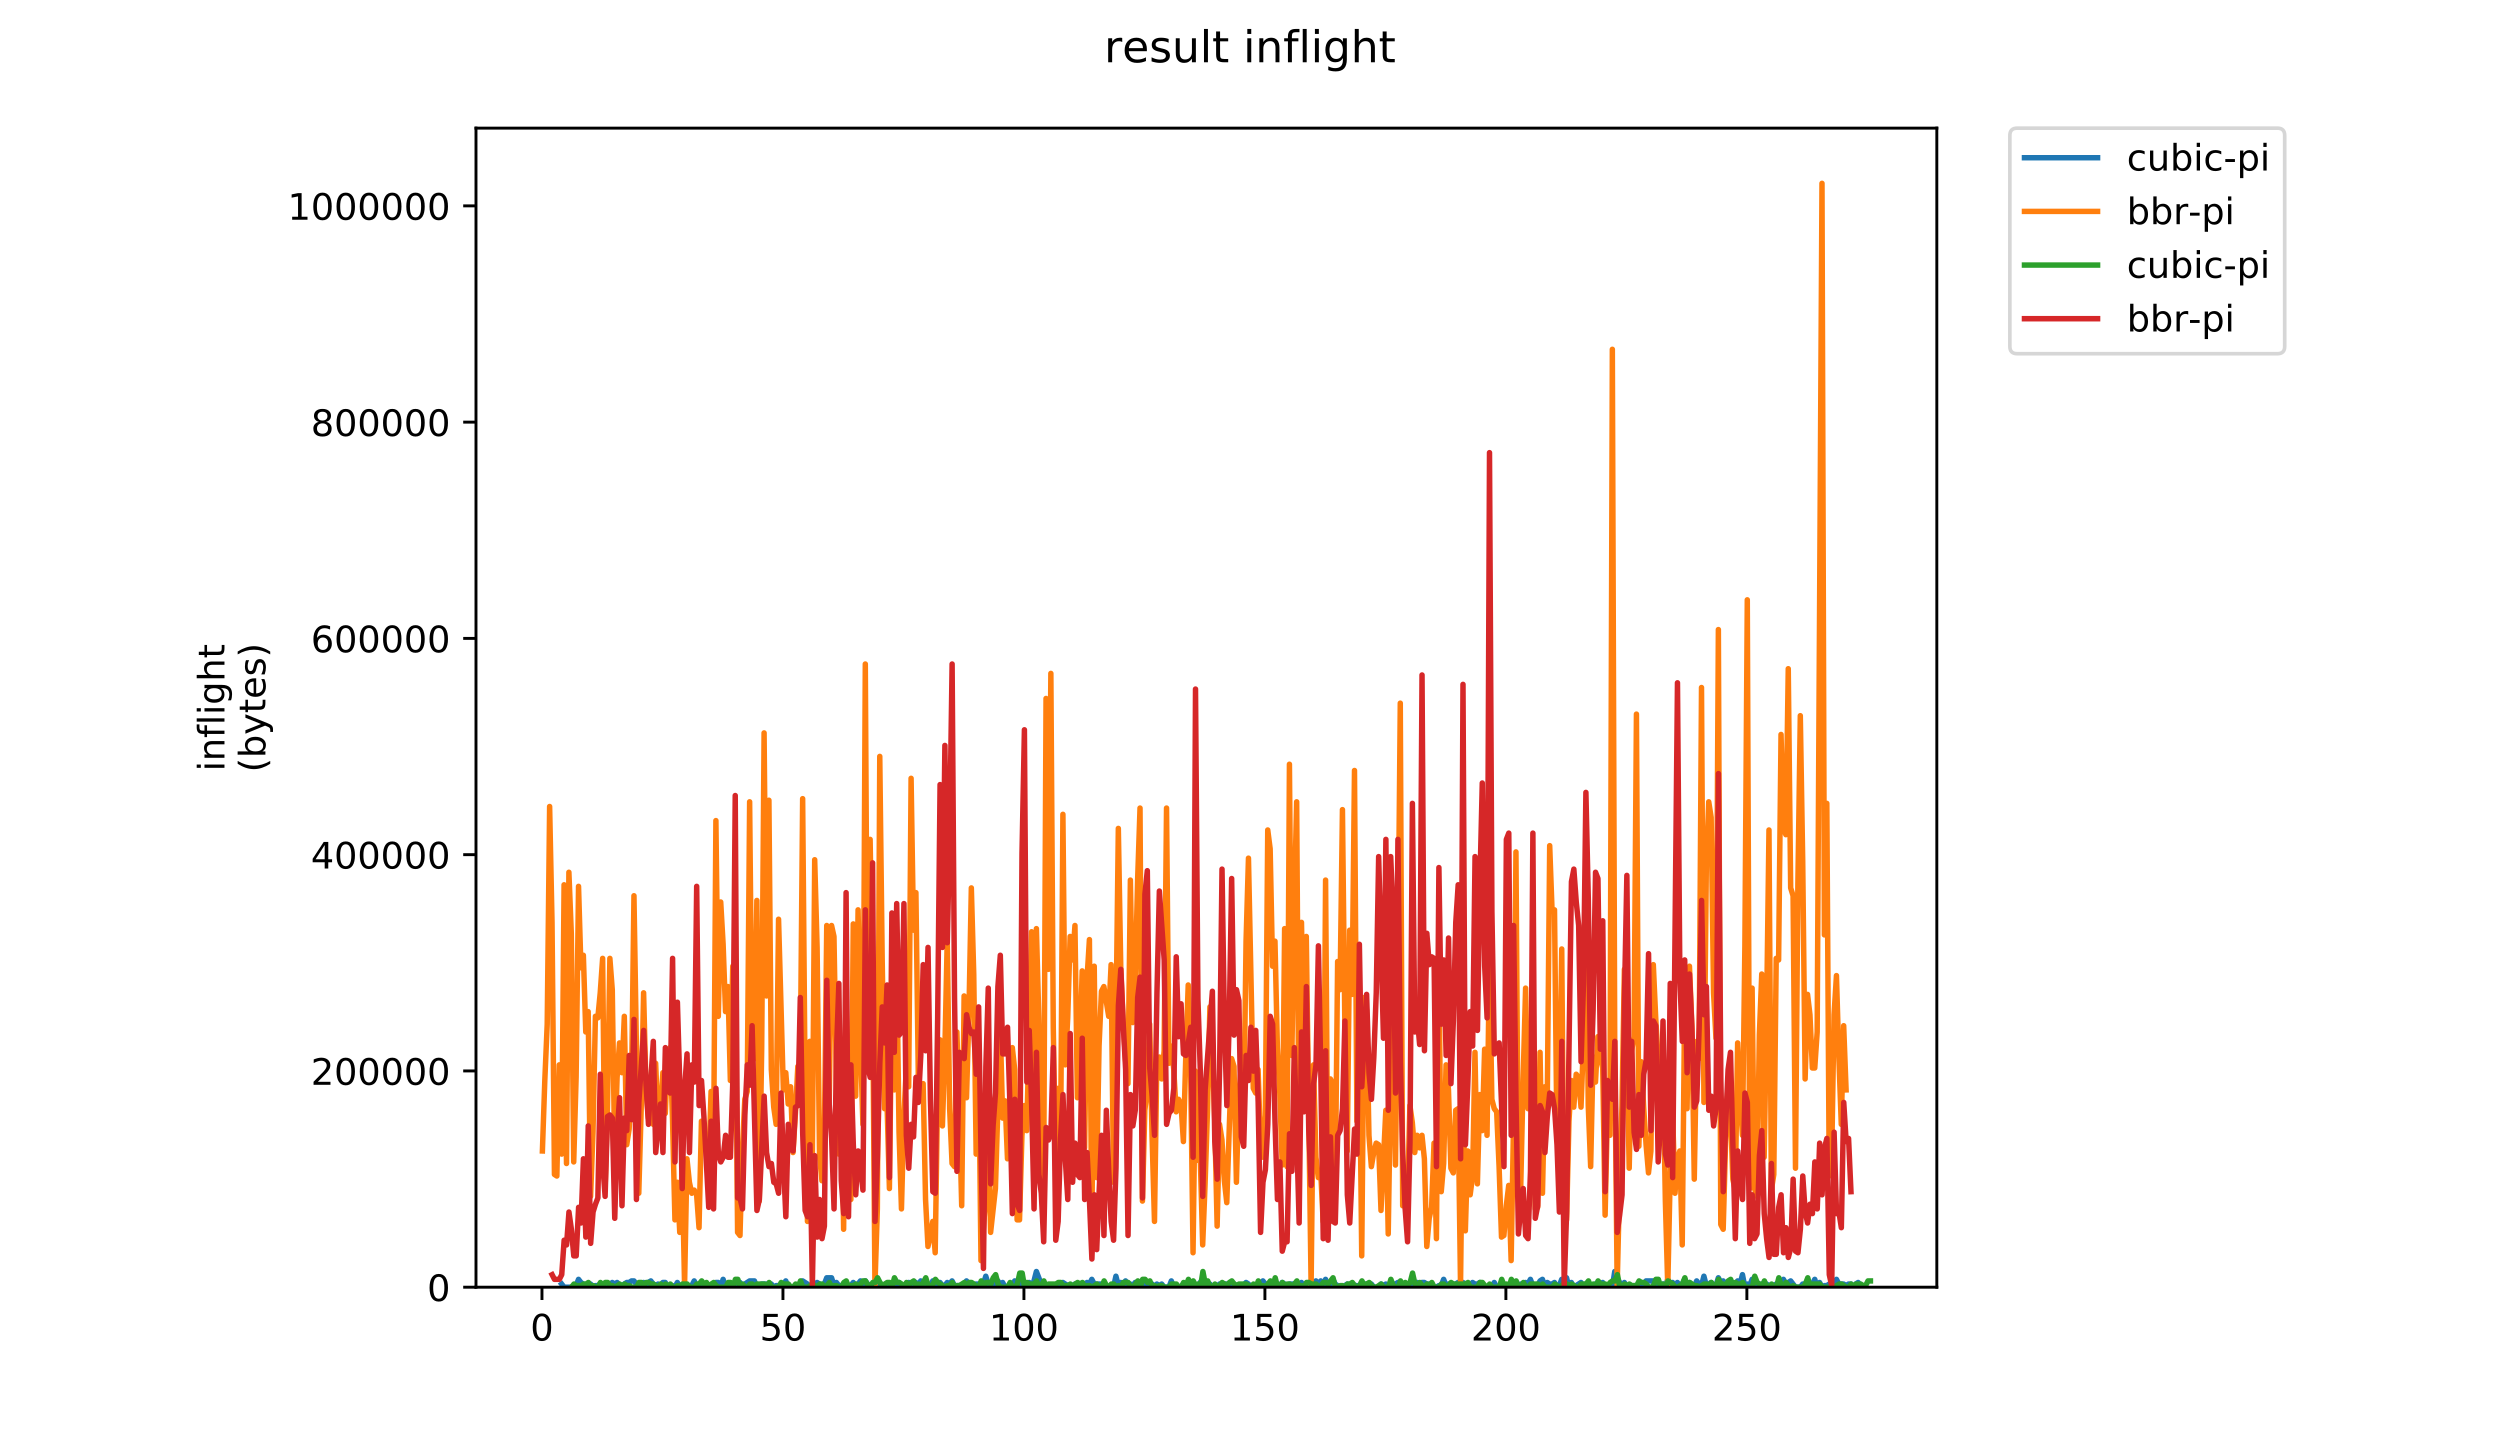 <?xml version="1.0" encoding="utf-8" standalone="no"?>
<!DOCTYPE svg PUBLIC "-//W3C//DTD SVG 1.1//EN"
  "http://www.w3.org/Graphics/SVG/1.1/DTD/svg11.dtd">
<!-- Created with matplotlib (https://matplotlib.org/) -->
<svg height="396pt" version="1.1" viewBox="0 0 684 396" width="684pt" xmlns="http://www.w3.org/2000/svg" xmlns:xlink="http://www.w3.org/1999/xlink">
 <defs>
  <style type="text/css">
*{stroke-linecap:butt;stroke-linejoin:round;}
  </style>
 </defs>
 <g id="figure_1">
  <g id="patch_1">
   <path d="M 0 396 
L 684 396 
L 684 0 
L 0 0 
z
" style="fill:#ffffff;"/>
  </g>
  <g id="axes_1">
   <g id="patch_2">
    <path d="M 130.23 352.174 
L 529.913 352.174 
L 529.913 35.062 
L 130.23 35.062 
z
" style="fill:#ffffff;"/>
   </g>
   <g id="matplotlib.axis_1">
    <g id="xtick_1">
     <g id="line2d_1">
      <defs>
       <path d="M 0 0 
L 0 3.5 
" id="m6545950f0f" style="stroke:#000000;stroke-width:0.8;"/>
      </defs>
      <g>
       <use style="stroke:#000000;stroke-width:0.8;" x="148.283" xlink:href="#m6545950f0f" y="352.174"/>
      </g>
     </g>
     <g id="text_1">
      <!-- 0 -->
      <defs>
       <path d="M 31.781 66.406 
Q 24.172 66.406 20.328 58.906 
Q 16.5 51.422 16.5 36.375 
Q 16.5 21.391 20.328 13.891 
Q 24.172 6.391 31.781 6.391 
Q 39.453 6.391 43.281 13.891 
Q 47.125 21.391 47.125 36.375 
Q 47.125 51.422 43.281 58.906 
Q 39.453 66.406 31.781 66.406 
z
M 31.781 74.219 
Q 44.047 74.219 50.516 64.516 
Q 56.984 54.828 56.984 36.375 
Q 56.984 17.969 50.516 8.266 
Q 44.047 -1.422 31.781 -1.422 
Q 19.531 -1.422 13.062 8.266 
Q 6.594 17.969 6.594 36.375 
Q 6.594 54.828 13.062 64.516 
Q 19.531 74.219 31.781 74.219 
z
" id="DejaVuSans-48"/>
      </defs>
      <g transform="translate(145.102 366.773)scale(0.1 -0.1)">
       <use xlink:href="#DejaVuSans-48"/>
      </g>
     </g>
    </g>
    <g id="xtick_2">
     <g id="line2d_2">
      <g>
       <use style="stroke:#000000;stroke-width:0.8;" x="214.215" xlink:href="#m6545950f0f" y="352.174"/>
      </g>
     </g>
     <g id="text_2">
      <!-- 50 -->
      <defs>
       <path d="M 10.797 72.906 
L 49.516 72.906 
L 49.516 64.594 
L 19.828 64.594 
L 19.828 46.734 
Q 21.969 47.469 24.109 47.828 
Q 26.266 48.188 28.422 48.188 
Q 40.625 48.188 47.75 41.5 
Q 54.891 34.812 54.891 23.391 
Q 54.891 11.625 47.562 5.094 
Q 40.234 -1.422 26.906 -1.422 
Q 22.312 -1.422 17.547 -0.641 
Q 12.797 0.141 7.719 1.703 
L 7.719 11.625 
Q 12.109 9.234 16.797 8.062 
Q 21.484 6.891 26.703 6.891 
Q 35.156 6.891 40.078 11.328 
Q 45.016 15.766 45.016 23.391 
Q 45.016 31 40.078 35.438 
Q 35.156 39.891 26.703 39.891 
Q 22.75 39.891 18.812 39.016 
Q 14.891 38.141 10.797 36.281 
z
" id="DejaVuSans-53"/>
      </defs>
      <g transform="translate(207.852 366.773)scale(0.1 -0.1)">
       <use xlink:href="#DejaVuSans-53"/>
       <use x="63.623" xlink:href="#DejaVuSans-48"/>
      </g>
     </g>
    </g>
    <g id="xtick_3">
     <g id="line2d_3">
      <g>
       <use style="stroke:#000000;stroke-width:0.8;" x="280.147" xlink:href="#m6545950f0f" y="352.174"/>
      </g>
     </g>
     <g id="text_3">
      <!-- 100 -->
      <defs>
       <path d="M 12.406 8.297 
L 28.516 8.297 
L 28.516 63.922 
L 10.984 60.406 
L 10.984 69.391 
L 28.422 72.906 
L 38.281 72.906 
L 38.281 8.297 
L 54.391 8.297 
L 54.391 0 
L 12.406 0 
z
" id="DejaVuSans-49"/>
      </defs>
      <g transform="translate(270.603 366.773)scale(0.1 -0.1)">
       <use xlink:href="#DejaVuSans-49"/>
       <use x="63.623" xlink:href="#DejaVuSans-48"/>
       <use x="127.246" xlink:href="#DejaVuSans-48"/>
      </g>
     </g>
    </g>
    <g id="xtick_4">
     <g id="line2d_4">
      <g>
       <use style="stroke:#000000;stroke-width:0.8;" x="346.079" xlink:href="#m6545950f0f" y="352.174"/>
      </g>
     </g>
     <g id="text_4">
      <!-- 150 -->
      <g transform="translate(336.535 366.773)scale(0.1 -0.1)">
       <use xlink:href="#DejaVuSans-49"/>
       <use x="63.623" xlink:href="#DejaVuSans-53"/>
       <use x="127.246" xlink:href="#DejaVuSans-48"/>
      </g>
     </g>
    </g>
    <g id="xtick_5">
     <g id="line2d_5">
      <g>
       <use style="stroke:#000000;stroke-width:0.8;" x="412.011" xlink:href="#m6545950f0f" y="352.174"/>
      </g>
     </g>
     <g id="text_5">
      <!-- 200 -->
      <defs>
       <path d="M 19.188 8.297 
L 53.609 8.297 
L 53.609 0 
L 7.328 0 
L 7.328 8.297 
Q 12.938 14.109 22.625 23.891 
Q 32.328 33.688 34.812 36.531 
Q 39.547 41.844 41.422 45.531 
Q 43.312 49.219 43.312 52.781 
Q 43.312 58.594 39.234 62.25 
Q 35.156 65.922 28.609 65.922 
Q 23.969 65.922 18.812 64.312 
Q 13.672 62.703 7.812 59.422 
L 7.812 69.391 
Q 13.766 71.781 18.938 73 
Q 24.125 74.219 28.422 74.219 
Q 39.75 74.219 46.484 68.547 
Q 53.219 62.891 53.219 53.422 
Q 53.219 48.922 51.531 44.891 
Q 49.859 40.875 45.406 35.406 
Q 44.188 33.984 37.641 27.219 
Q 31.109 20.453 19.188 8.297 
z
" id="DejaVuSans-50"/>
      </defs>
      <g transform="translate(402.468 366.773)scale(0.1 -0.1)">
       <use xlink:href="#DejaVuSans-50"/>
       <use x="63.623" xlink:href="#DejaVuSans-48"/>
       <use x="127.246" xlink:href="#DejaVuSans-48"/>
      </g>
     </g>
    </g>
    <g id="xtick_6">
     <g id="line2d_6">
      <g>
       <use style="stroke:#000000;stroke-width:0.8;" x="477.943" xlink:href="#m6545950f0f" y="352.174"/>
      </g>
     </g>
     <g id="text_6">
      <!-- 250 -->
      <g transform="translate(468.4 366.773)scale(0.1 -0.1)">
       <use xlink:href="#DejaVuSans-50"/>
       <use x="63.623" xlink:href="#DejaVuSans-53"/>
       <use x="127.246" xlink:href="#DejaVuSans-48"/>
      </g>
     </g>
    </g>
   </g>
   <g id="matplotlib.axis_2">
    <g id="ytick_1">
     <g id="line2d_7">
      <defs>
       <path d="M 0 0 
L -3.5 0 
" id="mb602886d39" style="stroke:#000000;stroke-width:0.8;"/>
      </defs>
      <g>
       <use style="stroke:#000000;stroke-width:0.8;" x="130.23" xlink:href="#mb602886d39" y="352.174"/>
      </g>
     </g>
     <g id="text_7">
      <!-- 0 -->
      <g transform="translate(116.868 355.973)scale(0.1 -0.1)">
       <use xlink:href="#DejaVuSans-48"/>
      </g>
     </g>
    </g>
    <g id="ytick_2">
     <g id="line2d_8">
      <g>
       <use style="stroke:#000000;stroke-width:0.8;" x="130.23" xlink:href="#mb602886d39" y="293.005"/>
      </g>
     </g>
     <g id="text_8">
      <!-- 200000 -->
      <g transform="translate(85.055 296.804)scale(0.1 -0.1)">
       <use xlink:href="#DejaVuSans-50"/>
       <use x="63.623" xlink:href="#DejaVuSans-48"/>
       <use x="127.246" xlink:href="#DejaVuSans-48"/>
       <use x="190.869" xlink:href="#DejaVuSans-48"/>
       <use x="254.492" xlink:href="#DejaVuSans-48"/>
       <use x="318.115" xlink:href="#DejaVuSans-48"/>
      </g>
     </g>
    </g>
    <g id="ytick_3">
     <g id="line2d_9">
      <g>
       <use style="stroke:#000000;stroke-width:0.8;" x="130.23" xlink:href="#mb602886d39" y="233.836"/>
      </g>
     </g>
     <g id="text_9">
      <!-- 400000 -->
      <defs>
       <path d="M 37.797 64.312 
L 12.891 25.391 
L 37.797 25.391 
z
M 35.203 72.906 
L 47.609 72.906 
L 47.609 25.391 
L 58.016 25.391 
L 58.016 17.188 
L 47.609 17.188 
L 47.609 0 
L 37.797 0 
L 37.797 17.188 
L 4.891 17.188 
L 4.891 26.703 
z
" id="DejaVuSans-52"/>
      </defs>
      <g transform="translate(85.055 237.635)scale(0.1 -0.1)">
       <use xlink:href="#DejaVuSans-52"/>
       <use x="63.623" xlink:href="#DejaVuSans-48"/>
       <use x="127.246" xlink:href="#DejaVuSans-48"/>
       <use x="190.869" xlink:href="#DejaVuSans-48"/>
       <use x="254.492" xlink:href="#DejaVuSans-48"/>
       <use x="318.115" xlink:href="#DejaVuSans-48"/>
      </g>
     </g>
    </g>
    <g id="ytick_4">
     <g id="line2d_10">
      <g>
       <use style="stroke:#000000;stroke-width:0.8;" x="130.23" xlink:href="#mb602886d39" y="174.667"/>
      </g>
     </g>
     <g id="text_10">
      <!-- 600000 -->
      <defs>
       <path d="M 33.016 40.375 
Q 26.375 40.375 22.484 35.828 
Q 18.609 31.297 18.609 23.391 
Q 18.609 15.531 22.484 10.953 
Q 26.375 6.391 33.016 6.391 
Q 39.656 6.391 43.531 10.953 
Q 47.406 15.531 47.406 23.391 
Q 47.406 31.297 43.531 35.828 
Q 39.656 40.375 33.016 40.375 
z
M 52.594 71.297 
L 52.594 62.312 
Q 48.875 64.062 45.094 64.984 
Q 41.312 65.922 37.594 65.922 
Q 27.828 65.922 22.672 59.328 
Q 17.531 52.734 16.797 39.406 
Q 19.672 43.656 24.016 45.922 
Q 28.375 48.188 33.594 48.188 
Q 44.578 48.188 50.953 41.516 
Q 57.328 34.859 57.328 23.391 
Q 57.328 12.156 50.688 5.359 
Q 44.047 -1.422 33.016 -1.422 
Q 20.359 -1.422 13.672 8.266 
Q 6.984 17.969 6.984 36.375 
Q 6.984 53.656 15.188 63.938 
Q 23.391 74.219 37.203 74.219 
Q 40.922 74.219 44.703 73.484 
Q 48.484 72.75 52.594 71.297 
z
" id="DejaVuSans-54"/>
      </defs>
      <g transform="translate(85.055 178.466)scale(0.1 -0.1)">
       <use xlink:href="#DejaVuSans-54"/>
       <use x="63.623" xlink:href="#DejaVuSans-48"/>
       <use x="127.246" xlink:href="#DejaVuSans-48"/>
       <use x="190.869" xlink:href="#DejaVuSans-48"/>
       <use x="254.492" xlink:href="#DejaVuSans-48"/>
       <use x="318.115" xlink:href="#DejaVuSans-48"/>
      </g>
     </g>
    </g>
    <g id="ytick_5">
     <g id="line2d_11">
      <g>
       <use style="stroke:#000000;stroke-width:0.8;" x="130.23" xlink:href="#mb602886d39" y="115.498"/>
      </g>
     </g>
     <g id="text_11">
      <!-- 800000 -->
      <defs>
       <path d="M 31.781 34.625 
Q 24.75 34.625 20.719 30.859 
Q 16.703 27.094 16.703 20.516 
Q 16.703 13.922 20.719 10.156 
Q 24.75 6.391 31.781 6.391 
Q 38.812 6.391 42.859 10.172 
Q 46.922 13.969 46.922 20.516 
Q 46.922 27.094 42.891 30.859 
Q 38.875 34.625 31.781 34.625 
z
M 21.922 38.812 
Q 15.578 40.375 12.031 44.719 
Q 8.5 49.078 8.5 55.328 
Q 8.5 64.062 14.719 69.141 
Q 20.953 74.219 31.781 74.219 
Q 42.672 74.219 48.875 69.141 
Q 55.078 64.062 55.078 55.328 
Q 55.078 49.078 51.531 44.719 
Q 48 40.375 41.703 38.812 
Q 48.828 37.156 52.797 32.312 
Q 56.781 27.484 56.781 20.516 
Q 56.781 9.906 50.312 4.234 
Q 43.844 -1.422 31.781 -1.422 
Q 19.734 -1.422 13.25 4.234 
Q 6.781 9.906 6.781 20.516 
Q 6.781 27.484 10.781 32.312 
Q 14.797 37.156 21.922 38.812 
z
M 18.312 54.391 
Q 18.312 48.734 21.844 45.562 
Q 25.391 42.391 31.781 42.391 
Q 38.141 42.391 41.719 45.562 
Q 45.312 48.734 45.312 54.391 
Q 45.312 60.062 41.719 63.234 
Q 38.141 66.406 31.781 66.406 
Q 25.391 66.406 21.844 63.234 
Q 18.312 60.062 18.312 54.391 
z
" id="DejaVuSans-56"/>
      </defs>
      <g transform="translate(85.055 119.297)scale(0.1 -0.1)">
       <use xlink:href="#DejaVuSans-56"/>
       <use x="63.623" xlink:href="#DejaVuSans-48"/>
       <use x="127.246" xlink:href="#DejaVuSans-48"/>
       <use x="190.869" xlink:href="#DejaVuSans-48"/>
       <use x="254.492" xlink:href="#DejaVuSans-48"/>
       <use x="318.115" xlink:href="#DejaVuSans-48"/>
      </g>
     </g>
    </g>
    <g id="ytick_6">
     <g id="line2d_12">
      <g>
       <use style="stroke:#000000;stroke-width:0.8;" x="130.23" xlink:href="#mb602886d39" y="56.328"/>
      </g>
     </g>
     <g id="text_12">
      <!-- 1000000 -->
      <g transform="translate(78.693 60.128)scale(0.1 -0.1)">
       <use xlink:href="#DejaVuSans-49"/>
       <use x="63.623" xlink:href="#DejaVuSans-48"/>
       <use x="127.246" xlink:href="#DejaVuSans-48"/>
       <use x="190.869" xlink:href="#DejaVuSans-48"/>
       <use x="254.492" xlink:href="#DejaVuSans-48"/>
       <use x="318.115" xlink:href="#DejaVuSans-48"/>
       <use x="381.738" xlink:href="#DejaVuSans-48"/>
      </g>
     </g>
    </g>
    <g id="text_13">
     <!-- inflight -->
     <defs>
      <path d="M 9.422 54.688 
L 18.406 54.688 
L 18.406 0 
L 9.422 0 
z
M 9.422 75.984 
L 18.406 75.984 
L 18.406 64.594 
L 9.422 64.594 
z
" id="DejaVuSans-105"/>
      <path d="M 54.891 33.016 
L 54.891 0 
L 45.906 0 
L 45.906 32.719 
Q 45.906 40.484 42.875 44.328 
Q 39.844 48.188 33.797 48.188 
Q 26.516 48.188 22.312 43.547 
Q 18.109 38.922 18.109 30.906 
L 18.109 0 
L 9.078 0 
L 9.078 54.688 
L 18.109 54.688 
L 18.109 46.188 
Q 21.344 51.125 25.703 53.562 
Q 30.078 56 35.797 56 
Q 45.219 56 50.047 50.172 
Q 54.891 44.344 54.891 33.016 
z
" id="DejaVuSans-110"/>
      <path d="M 37.109 75.984 
L 37.109 68.5 
L 28.516 68.5 
Q 23.688 68.5 21.797 66.547 
Q 19.922 64.594 19.922 59.516 
L 19.922 54.688 
L 34.719 54.688 
L 34.719 47.703 
L 19.922 47.703 
L 19.922 0 
L 10.891 0 
L 10.891 47.703 
L 2.297 47.703 
L 2.297 54.688 
L 10.891 54.688 
L 10.891 58.5 
Q 10.891 67.625 15.141 71.797 
Q 19.391 75.984 28.609 75.984 
z
" id="DejaVuSans-102"/>
      <path d="M 9.422 75.984 
L 18.406 75.984 
L 18.406 0 
L 9.422 0 
z
" id="DejaVuSans-108"/>
      <path d="M 45.406 27.984 
Q 45.406 37.75 41.375 43.109 
Q 37.359 48.484 30.078 48.484 
Q 22.859 48.484 18.828 43.109 
Q 14.797 37.75 14.797 27.984 
Q 14.797 18.266 18.828 12.891 
Q 22.859 7.516 30.078 7.516 
Q 37.359 7.516 41.375 12.891 
Q 45.406 18.266 45.406 27.984 
z
M 54.391 6.781 
Q 54.391 -7.172 48.188 -13.984 
Q 42 -20.797 29.203 -20.797 
Q 24.469 -20.797 20.266 -20.094 
Q 16.062 -19.391 12.109 -17.922 
L 12.109 -9.188 
Q 16.062 -11.328 19.922 -12.344 
Q 23.781 -13.375 27.781 -13.375 
Q 36.625 -13.375 41.016 -8.766 
Q 45.406 -4.156 45.406 5.172 
L 45.406 9.625 
Q 42.625 4.781 38.281 2.391 
Q 33.938 0 27.875 0 
Q 17.828 0 11.672 7.656 
Q 5.516 15.328 5.516 27.984 
Q 5.516 40.672 11.672 48.328 
Q 17.828 56 27.875 56 
Q 33.938 56 38.281 53.609 
Q 42.625 51.219 45.406 46.391 
L 45.406 54.688 
L 54.391 54.688 
z
" id="DejaVuSans-103"/>
      <path d="M 54.891 33.016 
L 54.891 0 
L 45.906 0 
L 45.906 32.719 
Q 45.906 40.484 42.875 44.328 
Q 39.844 48.188 33.797 48.188 
Q 26.516 48.188 22.312 43.547 
Q 18.109 38.922 18.109 30.906 
L 18.109 0 
L 9.078 0 
L 9.078 75.984 
L 18.109 75.984 
L 18.109 46.188 
Q 21.344 51.125 25.703 53.562 
Q 30.078 56 35.797 56 
Q 45.219 56 50.047 50.172 
Q 54.891 44.344 54.891 33.016 
z
" id="DejaVuSans-104"/>
      <path d="M 18.312 70.219 
L 18.312 54.688 
L 36.812 54.688 
L 36.812 47.703 
L 18.312 47.703 
L 18.312 18.016 
Q 18.312 11.328 20.141 9.422 
Q 21.969 7.516 27.594 7.516 
L 36.812 7.516 
L 36.812 0 
L 27.594 0 
Q 17.188 0 13.234 3.875 
Q 9.281 7.766 9.281 18.016 
L 9.281 47.703 
L 2.688 47.703 
L 2.688 54.688 
L 9.281 54.688 
L 9.281 70.219 
z
" id="DejaVuSans-116"/>
     </defs>
     <g transform="translate(61.415 211.018)rotate(-90)scale(0.1 -0.1)">
      <use xlink:href="#DejaVuSans-105"/>
      <use x="27.783" xlink:href="#DejaVuSans-110"/>
      <use x="91.162" xlink:href="#DejaVuSans-102"/>
      <use x="126.367" xlink:href="#DejaVuSans-108"/>
      <use x="154.15" xlink:href="#DejaVuSans-105"/>
      <use x="181.934" xlink:href="#DejaVuSans-103"/>
      <use x="245.41" xlink:href="#DejaVuSans-104"/>
      <use x="308.789" xlink:href="#DejaVuSans-116"/>
     </g>
     <!-- (bytes) -->
     <defs>
      <path d="M 31 75.875 
Q 24.469 64.656 21.281 53.656 
Q 18.109 42.672 18.109 31.391 
Q 18.109 20.125 21.312 9.062 
Q 24.516 -2 31 -13.188 
L 23.188 -13.188 
Q 15.875 -1.703 12.234 9.375 
Q 8.594 20.453 8.594 31.391 
Q 8.594 42.281 12.203 53.312 
Q 15.828 64.359 23.188 75.875 
z
" id="DejaVuSans-40"/>
      <path d="M 48.688 27.297 
Q 48.688 37.203 44.609 42.844 
Q 40.531 48.484 33.406 48.484 
Q 26.266 48.484 22.188 42.844 
Q 18.109 37.203 18.109 27.297 
Q 18.109 17.391 22.188 11.75 
Q 26.266 6.109 33.406 6.109 
Q 40.531 6.109 44.609 11.75 
Q 48.688 17.391 48.688 27.297 
z
M 18.109 46.391 
Q 20.953 51.266 25.266 53.625 
Q 29.594 56 35.594 56 
Q 45.562 56 51.781 48.094 
Q 58.016 40.188 58.016 27.297 
Q 58.016 14.406 51.781 6.484 
Q 45.562 -1.422 35.594 -1.422 
Q 29.594 -1.422 25.266 0.953 
Q 20.953 3.328 18.109 8.203 
L 18.109 0 
L 9.078 0 
L 9.078 75.984 
L 18.109 75.984 
z
" id="DejaVuSans-98"/>
      <path d="M 32.172 -5.078 
Q 28.375 -14.844 24.75 -17.812 
Q 21.141 -20.797 15.094 -20.797 
L 7.906 -20.797 
L 7.906 -13.281 
L 13.188 -13.281 
Q 16.891 -13.281 18.938 -11.516 
Q 21 -9.766 23.484 -3.219 
L 25.094 0.875 
L 2.984 54.688 
L 12.5 54.688 
L 29.594 11.922 
L 46.688 54.688 
L 56.203 54.688 
z
" id="DejaVuSans-121"/>
      <path d="M 56.203 29.594 
L 56.203 25.203 
L 14.891 25.203 
Q 15.484 15.922 20.484 11.062 
Q 25.484 6.203 34.422 6.203 
Q 39.594 6.203 44.453 7.469 
Q 49.312 8.734 54.109 11.281 
L 54.109 2.781 
Q 49.266 0.734 44.188 -0.344 
Q 39.109 -1.422 33.891 -1.422 
Q 20.797 -1.422 13.156 6.188 
Q 5.516 13.812 5.516 26.812 
Q 5.516 40.234 12.766 48.109 
Q 20.016 56 32.328 56 
Q 43.359 56 49.781 48.891 
Q 56.203 41.797 56.203 29.594 
z
M 47.219 32.234 
Q 47.125 39.594 43.094 43.984 
Q 39.062 48.391 32.422 48.391 
Q 24.906 48.391 20.391 44.141 
Q 15.875 39.891 15.188 32.172 
z
" id="DejaVuSans-101"/>
      <path d="M 44.281 53.078 
L 44.281 44.578 
Q 40.484 46.531 36.375 47.5 
Q 32.281 48.484 27.875 48.484 
Q 21.188 48.484 17.844 46.438 
Q 14.5 44.391 14.5 40.281 
Q 14.5 37.156 16.891 35.375 
Q 19.281 33.594 26.516 31.984 
L 29.594 31.297 
Q 39.156 29.25 43.188 25.516 
Q 47.219 21.781 47.219 15.094 
Q 47.219 7.469 41.188 3.016 
Q 35.156 -1.422 24.609 -1.422 
Q 20.219 -1.422 15.453 -0.562 
Q 10.688 0.297 5.422 2 
L 5.422 11.281 
Q 10.406 8.688 15.234 7.391 
Q 20.062 6.109 24.812 6.109 
Q 31.156 6.109 34.562 8.281 
Q 37.984 10.453 37.984 14.406 
Q 37.984 18.062 35.516 20.016 
Q 33.062 21.969 24.703 23.781 
L 21.578 24.516 
Q 13.234 26.266 9.516 29.906 
Q 5.812 33.547 5.812 39.891 
Q 5.812 47.609 11.281 51.797 
Q 16.75 56 26.812 56 
Q 31.781 56 36.172 55.266 
Q 40.578 54.547 44.281 53.078 
z
" id="DejaVuSans-115"/>
      <path d="M 8.016 75.875 
L 15.828 75.875 
Q 23.141 64.359 26.781 53.312 
Q 30.422 42.281 30.422 31.391 
Q 30.422 20.453 26.781 9.375 
Q 23.141 -1.703 15.828 -13.188 
L 8.016 -13.188 
Q 14.5 -2 17.703 9.062 
Q 20.906 20.125 20.906 31.391 
Q 20.906 42.672 17.703 53.656 
Q 14.5 64.656 8.016 75.875 
z
" id="DejaVuSans-41"/>
     </defs>
     <g transform="translate(72.613 211.295)rotate(-90)scale(0.1 -0.1)">
      <use xlink:href="#DejaVuSans-40"/>
      <use x="39.014" xlink:href="#DejaVuSans-98"/>
      <use x="102.49" xlink:href="#DejaVuSans-121"/>
      <use x="161.67" xlink:href="#DejaVuSans-116"/>
      <use x="200.879" xlink:href="#DejaVuSans-101"/>
      <use x="262.402" xlink:href="#DejaVuSans-115"/>
      <use x="314.502" xlink:href="#DejaVuSans-41"/>
     </g>
    </g>
   </g>
   <g id="line2d_13">
    <path clip-path="url(#p57ff05c8ca)" d="M 153.669 351.317 
L 154.329 352.174 
L 156.966 352.174 
L 157.625 351.746 
L 158.285 350.032 
L 158.944 350.889 
L 159.603 351.317 
L 160.263 352.174 
L 160.922 352.174 
L 161.581 351.317 
L 162.241 352.174 
L 162.9 351.746 
L 163.559 351.746 
L 164.219 351.317 
L 164.878 351.317 
L 165.537 352.174 
L 166.197 351.317 
L 166.856 352.174 
L 167.515 350.889 
L 168.175 351.317 
L 168.834 350.889 
L 169.493 351.746 
L 170.153 351.746 
L 171.471 350.889 
L 172.13 350.889 
L 172.79 350.461 
L 173.449 350.461 
L 174.768 352.174 
L 175.427 351.317 
L 176.086 350.889 
L 176.746 352.174 
L 177.405 350.889 
L 178.064 350.461 
L 178.724 351.317 
L 179.383 351.746 
L 180.042 351.317 
L 180.702 351.746 
L 181.361 350.889 
L 182.02 350.889 
L 182.68 352.174 
L 183.339 352.174 
L 183.998 351.746 
L 184.658 352.174 
L 185.317 350.889 
L 185.976 352.174 
L 187.295 351.317 
L 187.954 352.174 
L 188.614 352.174 
L 189.273 351.746 
L 189.932 350.461 
L 190.591 351.746 
L 191.251 351.746 
L 191.91 351.317 
L 192.569 352.174 
L 193.229 352.174 
L 193.888 351.746 
L 194.547 352.174 
L 195.207 351.746 
L 195.866 350.889 
L 196.525 350.889 
L 197.185 352.174 
L 197.844 350.032 
L 198.503 352.174 
L 199.163 351.746 
L 199.822 352.174 
L 200.481 351.746 
L 201.141 352.174 
L 201.8 351.317 
L 202.459 350.889 
L 203.119 352.174 
L 203.778 351.317 
L 205.097 350.461 
L 206.415 350.461 
L 207.075 352.174 
L 208.393 351.317 
L 209.712 351.317 
L 210.371 352.174 
L 211.03 351.317 
L 211.69 352.174 
L 212.349 351.746 
L 214.327 351.746 
L 214.986 350.461 
L 215.646 352.174 
L 217.624 352.174 
L 218.283 351.746 
L 218.942 351.746 
L 219.602 350.461 
L 220.92 351.317 
L 221.58 352.174 
L 222.239 352.174 
L 222.898 351.317 
L 223.558 350.889 
L 224.217 351.317 
L 224.876 352.174 
L 225.536 351.317 
L 226.195 349.604 
L 227.513 349.604 
L 228.173 351.746 
L 228.832 350.889 
L 229.491 351.746 
L 230.151 351.746 
L 230.81 352.174 
L 231.469 351.746 
L 232.788 351.746 
L 233.447 350.889 
L 234.107 352.174 
L 235.425 350.461 
L 236.085 351.746 
L 236.744 350.461 
L 237.403 351.317 
L 238.063 351.746 
L 238.722 351.746 
L 239.381 351.317 
L 240.7 351.317 
L 241.359 352.174 
L 242.678 351.317 
L 243.337 352.174 
L 243.997 351.317 
L 244.656 351.746 
L 245.974 350.889 
L 246.634 352.174 
L 247.293 351.746 
L 247.952 352.174 
L 248.612 350.889 
L 249.271 351.317 
L 249.93 352.174 
L 250.59 350.889 
L 251.249 352.174 
L 251.908 350.461 
L 252.568 350.889 
L 253.227 352.174 
L 253.886 352.174 
L 254.546 351.746 
L 255.205 350.461 
L 255.864 350.889 
L 256.524 351.746 
L 257.183 350.889 
L 257.842 351.746 
L 258.502 351.746 
L 259.161 350.889 
L 259.82 351.317 
L 260.48 350.461 
L 261.139 351.746 
L 263.117 351.746 
L 263.776 352.174 
L 264.435 350.461 
L 265.095 352.174 
L 266.413 352.174 
L 267.073 351.317 
L 267.732 351.317 
L 268.391 351.746 
L 269.051 351.317 
L 269.71 349.175 
L 270.369 351.317 
L 271.029 352.174 
L 271.688 352.174 
L 272.347 350.461 
L 273.007 350.461 
L 273.666 351.317 
L 274.325 350.889 
L 274.985 352.174 
L 275.644 352.174 
L 276.303 351.317 
L 276.963 352.174 
L 277.622 350.461 
L 278.281 350.889 
L 278.941 350.889 
L 279.6 352.174 
L 280.259 351.317 
L 280.918 352.174 
L 281.578 350.889 
L 282.237 352.174 
L 282.896 350.461 
L 283.556 347.89 
L 284.874 351.317 
L 285.534 350.889 
L 286.193 352.174 
L 289.49 352.174 
L 290.149 351.317 
L 290.808 350.889 
L 292.786 352.174 
L 294.105 351.317 
L 294.764 352.174 
L 295.424 352.174 
L 297.402 350.889 
L 298.061 351.317 
L 298.72 350.032 
L 299.379 351.317 
L 301.357 351.317 
L 302.017 352.174 
L 303.335 352.174 
L 303.995 351.746 
L 304.654 352.174 
L 305.313 349.175 
L 305.973 351.746 
L 306.632 350.889 
L 307.291 351.746 
L 307.951 350.461 
L 308.61 351.746 
L 309.269 351.317 
L 309.929 351.746 
L 310.588 350.889 
L 311.247 352.174 
L 311.907 350.889 
L 312.566 350.461 
L 313.225 351.317 
L 315.203 351.317 
L 315.863 352.174 
L 316.522 351.317 
L 317.181 351.746 
L 317.84 351.317 
L 318.5 352.174 
L 319.818 352.174 
L 320.478 350.461 
L 321.137 352.174 
L 323.115 352.174 
L 323.774 351.317 
L 325.093 352.174 
L 325.752 350.889 
L 326.412 352.174 
L 327.73 352.174 
L 328.39 350.889 
L 329.049 350.032 
L 330.368 351.746 
L 331.027 351.317 
L 331.686 352.174 
L 332.346 351.746 
L 333.005 352.174 
L 333.664 351.317 
L 334.324 352.174 
L 334.983 351.317 
L 335.642 351.317 
L 336.301 352.174 
L 336.961 352.174 
L 337.62 351.317 
L 338.939 352.174 
L 339.598 352.174 
L 340.257 351.746 
L 340.917 350.889 
L 341.576 351.317 
L 342.235 352.174 
L 342.895 351.746 
L 343.554 352.174 
L 344.213 352.174 
L 345.532 350.461 
L 346.191 351.317 
L 347.51 351.317 
L 348.169 351.746 
L 348.829 350.461 
L 349.488 352.174 
L 350.147 352.174 
L 350.807 350.889 
L 352.125 351.746 
L 352.785 351.317 
L 354.762 351.317 
L 355.422 352.174 
L 356.081 350.889 
L 356.74 352.174 
L 357.4 352.174 
L 358.059 351.317 
L 358.718 350.889 
L 359.378 350.889 
L 360.037 350.461 
L 360.696 352.174 
L 361.356 350.461 
L 362.015 352.174 
L 362.674 350.032 
L 363.334 352.174 
L 363.993 351.317 
L 364.652 350.032 
L 365.312 351.317 
L 366.63 352.174 
L 367.29 352.174 
L 368.608 351.317 
L 369.268 352.174 
L 369.927 351.317 
L 370.586 351.746 
L 371.246 351.746 
L 371.905 352.174 
L 372.564 351.317 
L 373.883 351.317 
L 374.542 351.746 
L 375.201 351.317 
L 375.861 352.174 
L 377.179 352.174 
L 377.839 351.317 
L 378.498 351.746 
L 379.157 351.317 
L 380.476 352.174 
L 381.135 351.317 
L 381.795 351.317 
L 382.454 350.889 
L 383.113 351.746 
L 383.773 351.317 
L 384.432 351.746 
L 385.091 351.746 
L 385.751 352.174 
L 386.41 350.461 
L 387.069 351.317 
L 387.729 350.889 
L 388.388 352.174 
L 389.047 350.889 
L 389.707 350.889 
L 390.366 351.317 
L 391.025 351.317 
L 392.344 352.174 
L 393.003 352.174 
L 393.662 351.746 
L 394.322 351.746 
L 394.981 350.032 
L 395.64 351.746 
L 396.3 351.317 
L 396.959 352.174 
L 397.618 352.174 
L 398.278 351.317 
L 398.937 350.889 
L 399.596 352.174 
L 400.256 350.889 
L 400.915 351.317 
L 401.574 352.174 
L 402.234 352.174 
L 402.893 350.889 
L 403.552 351.317 
L 404.212 351.317 
L 404.871 350.889 
L 405.53 351.746 
L 406.19 352.174 
L 408.168 352.174 
L 408.827 350.889 
L 409.486 352.174 
L 410.145 352.174 
L 410.805 350.889 
L 411.464 351.317 
L 412.123 352.174 
L 412.783 352.174 
L 413.442 351.317 
L 414.101 352.174 
L 414.761 351.317 
L 415.42 352.174 
L 416.079 351.317 
L 416.739 351.317 
L 417.398 350.889 
L 418.057 351.317 
L 418.717 350.032 
L 419.376 351.746 
L 420.695 351.746 
L 421.354 350.461 
L 422.013 350.032 
L 422.673 352.174 
L 423.332 350.889 
L 423.991 351.317 
L 424.651 351.317 
L 425.31 350.889 
L 425.969 352.174 
L 426.629 351.746 
L 427.288 350.032 
L 427.947 351.746 
L 428.606 349.604 
L 429.266 352.174 
L 429.925 350.889 
L 430.584 352.174 
L 432.562 350.889 
L 433.222 352.174 
L 433.881 351.317 
L 434.54 351.746 
L 435.859 351.746 
L 437.178 350.889 
L 437.837 351.317 
L 438.496 350.889 
L 439.156 352.174 
L 439.815 351.746 
L 440.474 351.746 
L 441.134 352.174 
L 441.793 347.89 
L 442.452 349.604 
L 443.771 352.174 
L 444.43 350.889 
L 445.09 352.174 
L 445.749 351.746 
L 446.408 352.174 
L 447.067 351.746 
L 447.727 352.174 
L 448.386 351.317 
L 449.045 351.317 
L 449.705 351.746 
L 450.364 350.461 
L 452.342 350.461 
L 453.001 352.174 
L 453.661 351.746 
L 454.32 352.174 
L 454.979 351.317 
L 455.639 352.174 
L 456.298 350.032 
L 456.957 351.317 
L 457.617 350.889 
L 458.276 352.174 
L 458.935 350.889 
L 459.595 352.174 
L 460.254 351.317 
L 460.913 350.032 
L 461.573 351.317 
L 462.232 350.889 
L 462.891 351.746 
L 463.55 352.174 
L 464.21 350.461 
L 464.869 351.317 
L 465.528 351.746 
L 466.188 349.175 
L 466.847 351.746 
L 468.166 350.889 
L 468.825 352.174 
L 469.484 351.746 
L 470.144 349.604 
L 470.803 350.889 
L 471.462 350.461 
L 472.781 352.174 
L 473.44 350.889 
L 474.1 350.889 
L 474.759 351.746 
L 475.418 350.461 
L 476.078 351.317 
L 476.737 348.747 
L 477.396 352.174 
L 478.056 351.317 
L 478.715 351.746 
L 479.374 350.032 
L 480.034 351.317 
L 480.693 351.317 
L 481.352 352.174 
L 482.011 351.317 
L 483.33 351.317 
L 484.649 352.174 
L 485.967 351.317 
L 486.627 351.317 
L 487.286 351.746 
L 487.945 350.032 
L 488.605 351.317 
L 489.923 350.461 
L 491.242 352.174 
L 492.561 352.174 
L 493.22 351.317 
L 493.879 351.317 
L 494.539 352.174 
L 495.198 352.174 
L 495.857 351.317 
L 496.517 350.032 
L 497.176 352.174 
L 497.835 350.889 
L 498.495 352.174 
L 499.154 351.746 
L 499.813 351.746 
L 500.472 351.317 
L 501.132 352.174 
L 501.791 351.746 
L 502.45 350.032 
L 503.11 351.317 
L 504.428 351.317 
L 505.088 351.746 
L 505.747 351.317 
L 506.406 351.317 
L 507.066 352.174 
L 507.725 351.317 
L 508.384 350.889 
L 509.044 351.746 
L 509.044 351.746 
" style="fill:none;stroke:#1f77b4;stroke-linecap:square;stroke-width:1.5;"/>
   </g>
   <g id="line2d_14">
    <path clip-path="url(#p57ff05c8ca)" d="M 148.398 314.905 
L 149.057 295.627 
L 149.716 280.206 
L 150.376 220.66 
L 151.035 252.361 
L 151.694 321.33 
L 152.353 321.759 
L 153.013 291.344 
L 153.672 315.761 
L 154.331 242.079 
L 154.991 318.332 
L 155.65 238.652 
L 156.309 255.359 
L 156.969 317.903 
L 157.628 294.771 
L 158.287 242.508 
L 158.947 264.784 
L 159.606 261.357 
L 160.265 282.347 
L 160.925 276.778 
L 161.584 327.328 
L 162.243 309.764 
L 162.903 278.064 
L 163.562 278.492 
L 164.221 271.638 
L 164.881 262.213 
L 165.54 325.614 
L 166.199 303.338 
L 166.859 262.213 
L 167.518 270.781 
L 168.177 315.761 
L 168.837 294.771 
L 169.496 285.346 
L 170.155 293.485 
L 170.814 278.064 
L 171.474 313.191 
L 172.133 308.907 
L 172.792 296.484 
L 173.452 245.078 
L 174.77 326.471 
L 175.43 303.338 
L 176.089 271.638 
L 176.748 297.769 
L 177.408 305.909 
L 178.067 303.338 
L 178.726 307.622 
L 179.386 290.915 
L 180.045 307.194 
L 180.704 304.195 
L 181.364 293.485 
L 182.023 304.623 
L 182.682 287.488 
L 183.342 286.631 
L 184.001 306.337 
L 184.66 333.754 
L 185.32 323.472 
L 185.979 337.181 
L 186.638 319.189 
L 187.298 351.746 
L 187.957 317.047 
L 188.616 323.472 
L 189.275 326.471 
L 189.935 325.614 
L 190.594 326.899 
L 191.253 335.896 
L 191.913 306.765 
L 192.572 311.478 
L 193.231 313.62 
L 193.891 319.189 
L 194.55 298.626 
L 195.209 318.332 
L 195.869 224.516 
L 196.528 278.064 
L 197.187 246.792 
L 197.847 258.358 
L 198.506 276.778 
L 199.165 269.924 
L 199.825 295.627 
L 200.484 264.355 
L 201.143 263.927 
L 201.803 337.181 
L 202.462 338.037 
L 203.121 314.476 
L 203.781 300.768 
L 204.44 298.626 
L 205.099 219.375 
L 205.759 287.488 
L 206.418 289.63 
L 207.077 246.363 
L 207.736 328.613 
L 208.396 287.06 
L 209.055 200.526 
L 209.714 272.495 
L 210.374 218.947 
L 211.033 292.629 
L 211.692 302.91 
L 212.352 307.622 
L 213.011 251.504 
L 214.33 298.198 
L 214.989 293.485 
L 215.648 302.053 
L 216.308 297.341 
L 216.967 315.333 
L 217.626 304.623 
L 218.286 291.772 
L 218.945 292.2 
L 219.604 218.518 
L 220.264 295.627 
L 220.923 334.182 
L 221.582 284.918 
L 222.242 318.332 
L 222.901 235.225 
L 223.56 259.215 
L 224.22 316.19 
L 224.879 323.044 
L 225.538 311.906 
L 226.197 253.217 
L 226.857 303.338 
L 227.516 253.217 
L 228.175 256.216 
L 228.835 295.199 
L 229.494 315.761 
L 230.153 289.202 
L 230.813 336.324 
L 231.472 272.923 
L 232.131 306.765 
L 232.791 328.185 
L 233.45 252.789 
L 234.109 299.911 
L 234.769 248.933 
L 235.428 285.346 
L 236.087 307.622 
L 236.747 181.677 
L 237.406 293.057 
L 238.065 229.656 
L 238.725 270.353 
L 239.384 351.746 
L 240.043 330.755 
L 240.703 206.952 
L 241.362 262.213 
L 242.021 303.338 
L 242.681 301.625 
L 243.34 325.186 
L 243.999 272.066 
L 244.658 298.198 
L 245.318 261.357 
L 245.977 309.764 
L 246.636 330.755 
L 247.296 305.909 
L 247.955 292.2 
L 248.614 297.341 
L 249.274 212.949 
L 249.933 254.502 
L 250.592 244.221 
L 251.252 294.771 
L 251.911 299.054 
L 252.57 296.484 
L 253.23 328.185 
L 253.889 341.036 
L 254.548 338.037 
L 255.208 334.182 
L 255.867 342.75 
L 256.526 299.483 
L 257.186 284.489 
L 257.845 308.051 
L 258.504 287.916 
L 259.164 257.073 
L 259.823 303.338 
L 260.482 318.332 
L 261.141 319.189 
L 261.801 282.347 
L 262.46 303.767 
L 263.119 329.898 
L 263.779 272.495 
L 264.438 300.34 
L 265.097 277.207 
L 265.757 242.936 
L 266.416 266.497 
L 267.075 315.761 
L 267.735 286.631 
L 268.394 344.892 
L 269.713 327.328 
L 270.372 306.765 
L 271.031 337.181 
L 272.35 325.186 
L 273.669 281.062 
L 274.328 305.909 
L 274.987 301.196 
L 275.647 317.047 
L 276.306 311.049 
L 276.965 286.631 
L 277.625 292.629 
L 278.284 333.754 
L 278.943 333.754 
L 279.602 310.621 
L 280.262 302.482 
L 280.921 309.336 
L 282.24 254.931 
L 282.899 319.617 
L 283.558 254.074 
L 284.218 278.492 
L 284.877 310.621 
L 285.536 326.043 
L 286.196 191.102 
L 286.855 265.212 
L 287.514 184.247 
L 288.174 281.062 
L 288.833 320.045 
L 289.492 297.769 
L 290.152 316.618 
L 290.811 222.802 
L 291.47 291.344 
L 292.13 278.492 
L 292.789 256.216 
L 293.448 262.642 
L 294.108 253.217 
L 294.767 300.34 
L 295.426 287.488 
L 296.086 265.64 
L 296.745 314.048 
L 297.404 267.782 
L 298.063 257.073 
L 298.723 336.752 
L 299.382 264.355 
L 300.041 322.187 
L 300.701 286.203 
L 301.36 271.209 
L 302.019 269.924 
L 303.338 278.064 
L 303.997 263.927 
L 304.657 323.472 
L 305.316 281.062 
L 305.975 226.657 
L 306.635 264.355 
L 307.294 279.349 
L 307.953 290.058 
L 308.613 296.484 
L 309.272 240.794 
L 309.931 279.777 
L 310.591 268.639 
L 311.25 240.794 
L 311.909 221.088 
L 312.569 328.613 
L 313.228 303.767 
L 313.887 298.198 
L 314.547 280.206 
L 315.206 311.049 
L 315.865 334.182 
L 316.524 289.63 
L 317.184 289.202 
L 317.843 295.199 
L 318.502 287.488 
L 319.162 221.088 
L 319.821 290.915 
L 320.48 286.203 
L 321.14 292.629 
L 321.799 304.195 
L 322.458 300.768 
L 323.118 302.053 
L 323.777 312.334 
L 324.436 288.773 
L 325.096 269.496 
L 325.755 292.629 
L 326.414 342.75 
L 327.074 293.057 
L 327.733 317.475 
L 328.392 316.618 
L 329.052 340.608 
L 329.711 323.901 
L 330.37 303.767 
L 331.03 275.493 
L 331.689 287.916 
L 332.348 306.337 
L 333.008 335.467 
L 333.667 307.622 
L 334.326 311.906 
L 334.985 323.044 
L 335.645 329.041 
L 336.963 289.63 
L 337.623 291.772 
L 338.282 323.472 
L 338.941 299.911 
L 339.601 292.2 
L 340.26 308.051 
L 340.919 257.501 
L 341.579 234.797 
L 342.897 297.769 
L 343.557 299.054 
L 344.216 292.629 
L 344.875 312.763 
L 345.535 316.618 
L 346.194 305.052 
L 346.853 227.086 
L 347.513 232.226 
L 348.172 264.355 
L 348.831 257.501 
L 349.491 286.631 
L 350.15 299.054 
L 350.809 318.76 
L 351.469 254.074 
L 352.128 319.189 
L 352.787 209.094 
L 353.446 288.773 
L 354.106 248.077 
L 354.765 219.375 
L 355.424 315.333 
L 356.084 252.361 
L 356.743 287.916 
L 357.402 256.216 
L 358.721 351.746 
L 359.38 291.344 
L 360.04 316.618 
L 360.699 322.187 
L 361.358 320.902 
L 362.018 334.182 
L 362.677 240.794 
L 363.336 328.613 
L 363.996 295.199 
L 364.655 296.484 
L 365.314 326.043 
L 365.974 263.07 
L 366.633 270.781 
L 367.292 221.517 
L 367.952 280.634 
L 368.611 314.905 
L 369.27 254.502 
L 369.93 272.066 
L 370.589 210.807 
L 371.248 306.765 
L 371.907 282.776 
L 372.567 343.606 
L 373.226 272.923 
L 373.885 276.35 
L 374.545 310.621 
L 375.204 319.189 
L 375.863 315.333 
L 376.523 312.763 
L 377.182 313.191 
L 377.841 331.183 
L 379.16 303.767 
L 379.819 337.609 
L 380.479 295.627 
L 381.138 279.777 
L 381.797 318.76 
L 382.457 264.355 
L 383.116 192.387 
L 383.775 329.898 
L 384.435 326.471 
L 385.094 327.328 
L 385.753 302.482 
L 386.413 307.194 
L 387.072 315.333 
L 387.731 310.621 
L 388.391 314.048 
L 389.05 310.621 
L 389.709 317.047 
L 390.368 341.036 
L 391.028 333.325 
L 391.687 330.327 
L 392.346 312.763 
L 393.006 338.894 
L 393.665 262.213 
L 394.324 326.043 
L 394.984 318.332 
L 395.643 291.344 
L 396.302 298.198 
L 396.962 319.617 
L 397.621 320.902 
L 398.28 303.767 
L 398.94 303.338 
L 399.599 351.746 
L 400.258 294.342 
L 400.918 336.752 
L 401.577 314.905 
L 402.236 326.899 
L 402.896 321.759 
L 403.555 287.916 
L 404.214 323.901 
L 404.874 299.483 
L 405.533 309.336 
L 406.192 287.06 
L 406.852 310.621 
L 407.511 261.785 
L 408.17 300.768 
L 408.829 303.338 
L 409.489 304.195 
L 410.148 319.189 
L 410.807 338.466 
L 411.467 338.037 
L 412.126 329.898 
L 412.785 324.329 
L 413.445 344.892 
L 414.104 307.194 
L 414.763 233.083 
L 415.423 326.899 
L 416.082 324.329 
L 416.741 294.771 
L 417.401 270.353 
L 418.06 303.338 
L 418.719 297.341 
L 419.379 272.923 
L 420.038 330.755 
L 420.697 330.327 
L 421.357 287.916 
L 422.016 326.471 
L 422.675 297.341 
L 423.335 300.768 
L 423.994 231.37 
L 424.653 249.362 
L 425.313 248.933 
L 425.972 311.049 
L 426.631 305.48 
L 427.29 259.643 
L 427.95 336.324 
L 428.609 333.754 
L 429.268 306.765 
L 429.928 295.627 
L 430.587 302.91 
L 431.246 293.914 
L 431.906 294.771 
L 432.565 302.91 
L 433.224 285.346 
L 433.884 237.795 
L 434.543 302.482 
L 435.202 319.189 
L 435.862 289.202 
L 436.521 296.056 
L 437.18 283.633 
L 437.84 289.202 
L 438.499 292.2 
L 439.158 332.468 
L 439.818 303.338 
L 440.477 310.621 
L 441.136 95.572 
L 441.796 287.488 
L 442.455 351.746 
L 443.114 324.329 
L 443.773 302.482 
L 444.433 265.212 
L 445.092 287.06 
L 445.751 319.617 
L 446.411 287.488 
L 447.07 283.633 
L 447.729 195.385 
L 448.389 313.62 
L 449.048 290.487 
L 449.707 302.91 
L 450.367 313.191 
L 451.026 320.902 
L 451.685 314.905 
L 452.345 263.927 
L 453.004 278.492 
L 454.323 301.625 
L 454.982 290.915 
L 455.641 328.613 
L 456.301 352.174 
L 456.96 321.759 
L 457.619 304.623 
L 458.279 326.471 
L 458.938 317.047 
L 459.597 314.905 
L 460.257 340.608 
L 460.916 274.637 
L 461.575 303.338 
L 462.234 264.355 
L 462.894 280.634 
L 463.553 322.616 
L 464.212 284.918 
L 464.872 289.63 
L 465.531 188.103 
L 466.19 301.625 
L 466.85 236.939 
L 467.509 219.375 
L 468.168 223.659 
L 468.828 271.638 
L 469.487 284.061 
L 470.146 172.253 
L 470.806 335.039 
L 471.465 336.324 
L 472.124 312.334 
L 472.784 296.913 
L 473.443 303.767 
L 474.102 322.616 
L 474.762 325.614 
L 475.421 285.346 
L 476.08 300.34 
L 476.74 310.621 
L 477.399 258.786 
L 478.058 164.113 
L 478.718 325.186 
L 479.377 270.353 
L 480.036 325.186 
L 480.695 327.328 
L 481.355 283.204 
L 482.014 266.497 
L 482.673 316.618 
L 483.333 277.635 
L 483.992 227.086 
L 484.651 325.614 
L 485.311 321.33 
L 485.97 262.213 
L 486.629 262.642 
L 487.289 200.954 
L 487.948 226.657 
L 488.607 228.371 
L 489.267 182.962 
L 489.926 242.936 
L 490.585 245.078 
L 491.245 319.617 
L 491.904 241.651 
L 492.563 195.814 
L 493.223 235.654 
L 493.882 295.199 
L 494.541 272.066 
L 495.201 277.635 
L 495.86 292.2 
L 496.519 292.2 
L 497.179 282.347 
L 498.497 50.163 
L 499.156 255.788 
L 499.816 219.803 
L 500.475 321.759 
L 501.134 317.903 
L 501.794 277.635 
L 502.453 266.926 
L 503.112 289.202 
L 503.772 307.622 
L 504.431 280.634 
L 505.09 298.198 
L 505.09 298.198 
" style="fill:none;stroke:#ff7f0e;stroke-linecap:square;stroke-width:1.5;"/>
   </g>
   <g id="line2d_15">
    <path clip-path="url(#p57ff05c8ca)" d="M 156.371 352.174 
L 157.031 351.317 
L 157.69 351.746 
L 159.009 351.746 
L 159.668 351.317 
L 160.327 351.317 
L 160.987 350.889 
L 161.646 352.174 
L 162.305 351.746 
L 162.965 352.174 
L 163.624 352.174 
L 164.283 350.889 
L 164.943 351.746 
L 165.602 350.889 
L 166.261 350.889 
L 166.921 351.746 
L 167.58 351.746 
L 168.239 352.174 
L 169.558 351.317 
L 170.217 352.174 
L 170.876 351.317 
L 171.536 351.746 
L 172.195 351.746 
L 172.854 352.174 
L 174.173 352.174 
L 174.832 350.889 
L 175.492 350.889 
L 176.151 351.746 
L 176.81 350.889 
L 177.47 350.889 
L 178.129 351.317 
L 178.788 351.317 
L 180.107 352.174 
L 180.766 351.317 
L 181.426 352.174 
L 182.085 351.317 
L 182.744 352.174 
L 183.404 351.317 
L 184.063 352.174 
L 184.722 352.174 
L 185.382 351.746 
L 186.041 352.174 
L 186.7 351.317 
L 188.019 351.317 
L 188.678 352.174 
L 189.997 352.174 
L 190.656 351.317 
L 191.315 351.317 
L 191.975 350.461 
L 192.634 351.317 
L 193.293 350.889 
L 193.953 352.174 
L 194.612 351.317 
L 195.271 350.889 
L 195.931 351.746 
L 196.59 352.174 
L 198.568 352.174 
L 199.227 350.889 
L 199.887 350.889 
L 200.546 352.174 
L 201.205 350.032 
L 201.865 350.032 
L 202.524 352.174 
L 203.183 351.317 
L 203.843 352.174 
L 204.502 352.174 
L 205.161 351.317 
L 205.82 351.317 
L 206.48 352.174 
L 207.139 351.317 
L 209.117 351.317 
L 209.776 352.174 
L 210.436 350.889 
L 211.095 352.174 
L 213.073 352.174 
L 213.732 350.889 
L 214.392 351.317 
L 215.71 351.317 
L 216.37 352.174 
L 217.029 352.174 
L 217.688 351.317 
L 218.348 352.174 
L 219.007 350.461 
L 219.666 352.174 
L 220.985 352.174 
L 222.304 351.317 
L 223.622 352.174 
L 224.281 351.317 
L 224.941 351.317 
L 225.6 352.174 
L 226.259 351.746 
L 226.919 350.889 
L 227.578 352.174 
L 228.237 351.746 
L 228.897 351.746 
L 229.556 352.174 
L 230.215 352.174 
L 230.875 350.889 
L 231.534 350.461 
L 232.193 352.174 
L 232.853 351.746 
L 233.512 351.746 
L 234.171 351.317 
L 234.831 351.746 
L 235.49 351.317 
L 236.149 350.461 
L 236.809 350.461 
L 237.468 351.746 
L 238.127 352.174 
L 238.787 350.889 
L 239.446 350.889 
L 240.105 349.604 
L 240.765 350.889 
L 241.424 351.746 
L 242.742 350.889 
L 243.402 350.889 
L 244.061 352.174 
L 244.72 349.604 
L 245.38 350.889 
L 246.039 350.889 
L 246.698 351.317 
L 247.358 352.174 
L 248.017 350.889 
L 248.676 351.746 
L 249.336 350.889 
L 249.995 350.461 
L 250.654 351.746 
L 251.314 351.317 
L 251.973 352.174 
L 253.292 349.604 
L 253.951 351.746 
L 254.61 352.174 
L 255.27 351.317 
L 255.929 350.032 
L 256.588 350.889 
L 258.566 352.174 
L 259.226 351.746 
L 259.885 351.746 
L 260.544 350.889 
L 261.203 352.174 
L 261.863 351.746 
L 262.522 351.746 
L 263.841 350.889 
L 264.5 352.174 
L 265.159 350.889 
L 265.819 350.889 
L 266.478 351.317 
L 267.137 352.174 
L 267.797 352.174 
L 268.456 350.461 
L 269.115 352.174 
L 269.775 350.889 
L 270.434 350.889 
L 271.093 351.317 
L 271.753 349.604 
L 272.412 348.747 
L 273.071 351.317 
L 273.731 352.174 
L 275.709 352.174 
L 276.368 350.889 
L 277.027 352.174 
L 277.687 352.174 
L 278.346 351.317 
L 279.005 348.319 
L 279.664 348.319 
L 280.324 352.174 
L 280.983 350.889 
L 281.642 351.317 
L 282.961 351.317 
L 283.62 350.461 
L 284.28 352.174 
L 284.939 351.746 
L 285.598 350.461 
L 286.258 352.174 
L 286.917 351.317 
L 288.895 351.317 
L 289.554 350.889 
L 290.214 350.889 
L 290.873 351.746 
L 292.192 351.746 
L 292.851 351.317 
L 293.51 352.174 
L 294.17 351.317 
L 294.829 350.889 
L 295.488 351.317 
L 296.148 350.889 
L 296.807 352.174 
L 297.466 351.746 
L 298.125 351.746 
L 298.785 352.174 
L 300.103 351.317 
L 300.763 352.174 
L 301.422 352.174 
L 302.081 350.461 
L 302.741 351.746 
L 303.4 352.174 
L 304.059 351.317 
L 304.719 351.317 
L 305.378 352.174 
L 306.037 351.746 
L 306.697 352.174 
L 307.356 350.889 
L 308.675 350.889 
L 309.334 352.174 
L 309.993 352.174 
L 311.312 350.461 
L 311.971 352.174 
L 312.631 350.032 
L 313.29 350.032 
L 313.949 350.889 
L 314.608 350.461 
L 315.268 352.174 
L 315.927 351.746 
L 316.586 352.174 
L 317.246 351.746 
L 317.905 351.746 
L 318.564 352.174 
L 319.883 352.174 
L 320.542 351.317 
L 321.861 351.317 
L 322.52 352.174 
L 323.18 352.174 
L 323.839 350.889 
L 324.498 351.746 
L 325.158 350.032 
L 325.817 351.746 
L 326.476 350.461 
L 327.136 351.746 
L 327.795 351.317 
L 328.454 352.174 
L 329.114 347.89 
L 329.773 351.317 
L 330.432 350.461 
L 331.092 352.174 
L 331.751 352.174 
L 332.41 351.317 
L 333.069 352.174 
L 333.729 351.746 
L 334.388 350.889 
L 335.707 351.746 
L 336.366 350.889 
L 337.025 350.461 
L 337.685 351.317 
L 338.344 351.746 
L 339.003 351.317 
L 340.981 351.317 
L 342.3 352.174 
L 342.959 351.317 
L 343.619 352.174 
L 344.278 350.461 
L 344.937 352.174 
L 345.597 351.746 
L 346.256 352.174 
L 347.575 350.461 
L 348.234 352.174 
L 348.893 349.604 
L 349.553 352.174 
L 350.212 351.746 
L 350.871 350.889 
L 351.53 351.746 
L 352.19 351.317 
L 352.849 351.317 
L 353.508 352.174 
L 354.827 350.461 
L 355.486 352.174 
L 356.146 351.746 
L 356.805 352.174 
L 357.464 350.889 
L 358.124 350.889 
L 358.783 351.317 
L 360.102 351.317 
L 360.761 352.174 
L 361.42 351.746 
L 362.08 350.889 
L 362.739 350.889 
L 363.398 351.317 
L 364.717 349.604 
L 365.376 352.174 
L 366.036 352.174 
L 366.695 351.746 
L 367.354 351.746 
L 368.014 352.174 
L 368.673 351.317 
L 369.332 351.317 
L 369.991 350.889 
L 370.651 351.746 
L 371.31 352.174 
L 371.969 351.746 
L 372.629 350.461 
L 373.288 351.746 
L 374.607 350.889 
L 375.266 351.746 
L 375.925 352.174 
L 376.585 352.174 
L 377.903 351.317 
L 378.563 352.174 
L 379.881 352.174 
L 380.541 350.032 
L 381.2 351.746 
L 381.859 352.174 
L 382.519 352.174 
L 383.178 350.461 
L 383.837 351.746 
L 384.497 350.889 
L 385.156 351.746 
L 385.815 350.889 
L 386.475 348.319 
L 387.134 351.317 
L 387.793 352.174 
L 388.452 350.889 
L 389.112 351.746 
L 389.771 352.174 
L 390.43 351.317 
L 391.09 351.746 
L 391.749 350.889 
L 392.408 352.174 
L 393.727 352.174 
L 394.386 351.317 
L 395.046 351.317 
L 395.705 352.174 
L 396.364 351.746 
L 397.024 350.889 
L 397.683 351.317 
L 400.98 351.317 
L 401.639 350.889 
L 402.298 352.174 
L 404.276 352.174 
L 404.936 350.889 
L 405.595 350.889 
L 406.254 351.746 
L 406.913 352.174 
L 407.573 351.317 
L 408.232 352.174 
L 410.21 352.174 
L 410.869 350.032 
L 411.529 351.746 
L 412.188 351.317 
L 412.847 352.174 
L 413.507 350.032 
L 414.166 351.317 
L 414.825 350.461 
L 415.485 352.174 
L 416.144 352.174 
L 416.803 350.889 
L 417.463 352.174 
L 418.122 352.174 
L 418.781 351.317 
L 420.759 351.317 
L 421.419 352.174 
L 422.078 351.317 
L 422.737 352.174 
L 424.715 352.174 
L 425.374 351.317 
L 426.693 352.174 
L 427.352 351.746 
L 428.012 350.889 
L 429.33 351.746 
L 429.99 351.317 
L 431.308 352.174 
L 431.968 352.174 
L 432.627 351.317 
L 433.946 351.317 
L 434.605 350.461 
L 435.264 352.174 
L 435.924 351.317 
L 436.583 352.174 
L 437.242 350.461 
L 437.902 351.317 
L 439.22 351.317 
L 439.88 351.746 
L 440.539 350.889 
L 441.198 350.461 
L 441.858 350.461 
L 442.517 348.747 
L 443.176 352.174 
L 443.835 352.174 
L 444.495 351.317 
L 445.154 351.746 
L 445.813 351.317 
L 446.473 351.746 
L 447.791 351.746 
L 448.451 350.461 
L 449.11 350.889 
L 449.769 350.889 
L 450.429 351.317 
L 451.088 352.174 
L 451.747 352.174 
L 452.407 351.746 
L 453.066 350.032 
L 453.725 350.032 
L 454.385 352.174 
L 455.044 351.317 
L 455.703 352.174 
L 456.363 350.461 
L 457.681 351.317 
L 458.341 352.174 
L 459 352.174 
L 460.319 351.317 
L 460.978 349.604 
L 461.637 352.174 
L 462.296 350.889 
L 463.615 351.746 
L 464.274 351.746 
L 464.934 352.174 
L 466.252 351.317 
L 466.912 351.317 
L 467.571 351.746 
L 468.23 350.889 
L 468.89 352.174 
L 469.549 351.746 
L 470.208 350.032 
L 470.868 351.317 
L 471.527 351.317 
L 472.186 352.174 
L 472.846 350.461 
L 473.505 350.032 
L 474.164 352.174 
L 474.824 350.889 
L 475.483 351.317 
L 476.142 351.317 
L 476.802 350.889 
L 477.461 352.174 
L 479.439 352.174 
L 480.098 349.175 
L 480.757 350.889 
L 481.417 351.317 
L 482.076 352.174 
L 482.735 350.461 
L 483.395 352.174 
L 484.054 352.174 
L 484.713 351.317 
L 485.373 352.174 
L 486.032 352.174 
L 486.691 349.604 
L 487.351 351.746 
L 488.01 351.746 
L 488.669 350.889 
L 489.329 351.746 
L 489.988 352.174 
L 490.647 351.746 
L 491.307 352.174 
L 493.285 352.174 
L 493.944 351.317 
L 494.603 349.604 
L 495.263 352.174 
L 495.922 351.317 
L 497.9 351.317 
L 498.559 352.174 
L 500.537 352.174 
L 501.196 351.746 
L 501.856 352.174 
L 503.174 351.317 
L 503.834 351.317 
L 505.152 352.174 
L 505.812 352.174 
L 506.471 351.317 
L 507.13 352.174 
L 507.79 351.317 
L 509.108 351.317 
L 509.768 351.746 
L 510.427 351.746 
L 511.086 350.461 
L 511.746 350.461 
L 511.746 350.461 
" style="fill:none;stroke:#2ca02c;stroke-linecap:square;stroke-width:1.5;"/>
   </g>
   <g id="line2d_16">
    <path clip-path="url(#p57ff05c8ca)" d="M 151.052 348.747 
L 151.711 350.032 
L 153.03 350.032 
L 153.689 348.747 
L 154.349 339.323 
L 155.008 340.608 
L 155.667 331.612 
L 156.327 336.324 
L 156.986 343.606 
L 157.645 343.606 
L 158.305 330.327 
L 158.964 334.61 
L 159.623 317.047 
L 160.282 338.466 
L 160.942 308.051 
L 161.601 340.179 
L 162.26 331.612 
L 162.92 329.47 
L 163.579 327.756 
L 164.238 293.914 
L 164.898 318.332 
L 165.557 327.328 
L 166.216 305.48 
L 166.876 305.052 
L 167.535 305.909 
L 168.194 333.325 
L 168.854 310.192 
L 169.513 300.34 
L 170.172 329.898 
L 170.832 305.909 
L 171.491 309.336 
L 172.15 288.773 
L 172.81 306.337 
L 173.469 278.92 
L 174.128 328.185 
L 174.788 301.625 
L 176.106 281.919 
L 176.766 296.913 
L 177.425 307.622 
L 178.084 295.199 
L 178.743 284.918 
L 179.403 315.333 
L 180.062 308.051 
L 180.721 302.053 
L 181.381 315.333 
L 182.04 286.631 
L 182.699 298.626 
L 183.359 299.054 
L 184.018 262.213 
L 184.677 317.903 
L 185.337 274.208 
L 185.996 296.484 
L 186.655 325.186 
L 187.315 297.769 
L 187.974 288.345 
L 188.633 315.333 
L 189.293 291.344 
L 189.952 296.056 
L 190.611 242.508 
L 191.271 302.482 
L 191.93 295.627 
L 192.589 305.48 
L 193.908 330.327 
L 194.567 306.765 
L 195.227 330.755 
L 195.886 297.769 
L 196.545 315.761 
L 197.204 317.903 
L 197.864 316.618 
L 198.523 310.621 
L 199.182 316.618 
L 199.842 316.618 
L 200.501 295.627 
L 201.16 217.661 
L 201.82 327.756 
L 202.479 327.756 
L 203.138 330.755 
L 203.798 305.052 
L 204.457 291.344 
L 205.116 296.913 
L 205.776 280.634 
L 207.094 331.183 
L 207.754 328.185 
L 209.072 299.911 
L 209.732 315.333 
L 210.391 319.189 
L 211.05 318.332 
L 211.71 323.472 
L 212.369 323.901 
L 213.028 326.471 
L 213.688 299.054 
L 214.347 317.903 
L 215.006 332.897 
L 215.665 307.622 
L 216.325 314.476 
L 216.984 314.905 
L 217.643 302.91 
L 218.303 302.482 
L 218.962 272.923 
L 219.621 310.192 
L 220.281 331.183 
L 220.94 332.897 
L 221.599 313.191 
L 222.259 351.746 
L 222.918 316.19 
L 223.577 338.466 
L 224.237 328.185 
L 224.896 338.894 
L 225.555 335.467 
L 226.215 268.211 
L 226.874 302.053 
L 227.533 311.478 
L 228.193 330.755 
L 228.852 287.916 
L 229.511 269.068 
L 230.171 323.044 
L 230.83 332.04 
L 231.489 244.221 
L 232.149 332.897 
L 232.808 291.344 
L 233.467 313.191 
L 234.126 326.899 
L 234.786 314.905 
L 235.445 319.617 
L 236.104 325.614 
L 236.764 248.933 
L 237.423 291.772 
L 238.082 294.771 
L 238.742 236.082 
L 239.401 334.182 
L 240.06 316.618 
L 240.72 290.915 
L 241.379 275.493 
L 242.038 285.346 
L 242.698 269.496 
L 243.357 322.187 
L 244.016 249.79 
L 244.676 287.916 
L 245.335 247.22 
L 245.994 283.204 
L 246.654 282.347 
L 247.313 247.22 
L 247.972 310.621 
L 248.632 319.617 
L 249.291 307.622 
L 249.95 311.049 
L 250.609 294.771 
L 251.269 301.625 
L 251.928 288.773 
L 252.587 263.927 
L 253.247 287.488 
L 253.906 259.215 
L 254.565 300.768 
L 255.225 326.043 
L 255.884 326.471 
L 256.543 278.492 
L 257.203 214.663 
L 257.862 259.215 
L 258.521 203.953 
L 259.181 257.93 
L 259.84 227.086 
L 260.499 181.677 
L 261.159 272.923 
L 261.818 320.474 
L 262.477 287.916 
L 263.137 288.345 
L 263.796 289.63 
L 264.455 277.635 
L 265.115 281.062 
L 265.774 282.776 
L 266.433 282.347 
L 267.093 293.914 
L 267.752 275.493 
L 268.411 315.761 
L 269.07 347.034 
L 269.73 291.772 
L 270.389 270.353 
L 271.048 323.901 
L 271.708 308.051 
L 272.367 299.054 
L 273.026 269.924 
L 273.686 261.357 
L 274.345 288.345 
L 275.004 288.345 
L 275.664 281.062 
L 276.323 302.482 
L 276.982 332.04 
L 277.642 300.768 
L 278.301 329.47 
L 278.96 331.183 
L 279.62 233.512 
L 280.279 199.669 
L 280.938 296.056 
L 281.598 281.919 
L 282.257 302.053 
L 282.916 330.755 
L 283.576 287.916 
L 284.235 321.33 
L 284.894 326.471 
L 285.554 339.751 
L 286.213 308.479 
L 286.872 311.906 
L 287.531 309.764 
L 288.191 286.631 
L 288.85 339.323 
L 289.509 334.182 
L 290.169 311.478 
L 290.828 299.483 
L 291.487 317.475 
L 292.147 328.185 
L 292.806 282.776 
L 293.465 323.472 
L 294.125 312.763 
L 294.784 321.33 
L 295.443 322.187 
L 296.103 284.061 
L 296.762 328.185 
L 297.421 315.333 
L 298.081 328.613 
L 298.74 344.463 
L 299.399 326.899 
L 300.059 341.893 
L 301.377 310.621 
L 302.037 338.037 
L 302.696 303.767 
L 303.355 320.474 
L 304.015 334.182 
L 304.674 339.323 
L 305.333 319.617 
L 305.992 275.065 
L 306.652 265.212 
L 307.311 280.206 
L 307.97 292.629 
L 308.63 338.037 
L 309.289 299.483 
L 309.948 308.051 
L 310.608 303.767 
L 311.267 272.923 
L 311.926 267.354 
L 312.586 327.756 
L 313.245 244.65 
L 313.904 238.224 
L 314.564 292.2 
L 315.223 299.911 
L 315.882 310.621 
L 316.542 271.638 
L 317.201 243.793 
L 318.52 262.642 
L 319.179 307.622 
L 319.838 304.623 
L 320.498 303.767 
L 321.157 297.769 
L 321.816 261.785 
L 322.476 283.633 
L 323.135 274.637 
L 323.794 288.345 
L 324.453 288.773 
L 325.113 285.346 
L 325.772 281.062 
L 326.431 316.618 
L 327.091 188.531 
L 327.75 273.351 
L 328.409 293.057 
L 329.069 327.328 
L 329.728 298.198 
L 331.706 271.209 
L 332.365 312.334 
L 333.025 322.616 
L 333.684 292.2 
L 334.343 237.795 
L 335.003 279.777 
L 335.662 302.482 
L 336.321 279.349 
L 336.981 240.366 
L 337.64 283.204 
L 338.299 270.781 
L 338.959 273.78 
L 339.618 311.049 
L 340.277 313.62 
L 340.937 288.773 
L 341.596 295.627 
L 342.255 281.062 
L 342.914 293.057 
L 343.574 281.919 
L 344.233 301.625 
L 344.892 337.181 
L 345.552 323.472 
L 346.211 320.045 
L 346.87 307.622 
L 347.53 278.064 
L 348.189 280.206 
L 348.848 307.194 
L 349.508 328.185 
L 350.167 317.903 
L 350.826 342.321 
L 351.486 339.751 
L 352.145 339.751 
L 352.804 310.192 
L 353.464 320.474 
L 354.123 286.631 
L 355.442 334.61 
L 356.101 282.347 
L 356.76 304.195 
L 357.42 269.924 
L 358.079 309.336 
L 358.738 324.329 
L 359.398 296.484 
L 360.057 291.344 
L 360.716 258.786 
L 361.375 293.485 
L 362.035 338.894 
L 362.694 287.488 
L 363.353 339.323 
L 364.013 311.049 
L 364.672 334.182 
L 365.331 334.61 
L 365.991 310.621 
L 366.65 309.336 
L 367.309 303.338 
L 367.969 279.349 
L 368.628 326.899 
L 369.287 334.61 
L 370.606 308.907 
L 371.265 315.761 
L 371.925 258.358 
L 372.584 297.341 
L 373.903 272.066 
L 374.562 293.485 
L 375.221 300.768 
L 375.881 289.202 
L 376.54 271.638 
L 377.199 234.368 
L 378.518 284.061 
L 379.177 229.656 
L 379.836 303.767 
L 380.496 234.368 
L 381.155 250.219 
L 381.814 299.054 
L 382.474 229.656 
L 383.133 290.487 
L 383.792 315.761 
L 384.452 330.755 
L 385.111 339.751 
L 385.77 312.334 
L 386.43 219.803 
L 387.089 282.347 
L 387.748 278.064 
L 388.408 285.775 
L 389.067 184.676 
L 389.726 287.488 
L 390.386 255.359 
L 391.045 263.927 
L 391.704 261.785 
L 392.364 262.213 
L 393.023 319.189 
L 393.682 237.367 
L 394.342 280.206 
L 395.001 262.642 
L 395.66 288.773 
L 396.32 256.644 
L 396.979 296.484 
L 397.638 279.349 
L 398.297 252.361 
L 398.957 242.079 
L 399.616 317.047 
L 400.275 187.246 
L 400.935 313.191 
L 401.594 296.484 
L 402.253 276.778 
L 402.913 286.203 
L 403.572 234.368 
L 404.231 281.919 
L 404.891 242.079 
L 405.55 214.234 
L 406.209 264.355 
L 406.869 278.492 
L 407.528 123.845 
L 408.187 249.362 
L 408.847 288.345 
L 409.506 286.631 
L 410.165 285.346 
L 411.484 319.189 
L 412.143 229.656 
L 412.803 227.943 
L 413.462 310.621 
L 414.121 253.217 
L 414.781 301.625 
L 415.44 337.609 
L 416.099 330.327 
L 416.758 325.186 
L 417.418 338.037 
L 418.077 338.894 
L 418.736 320.474 
L 419.396 227.943 
L 420.055 333.325 
L 420.714 329.898 
L 421.374 302.482 
L 422.033 304.195 
L 422.692 315.333 
L 423.352 305.48 
L 424.011 299.054 
L 424.67 299.483 
L 425.33 303.338 
L 425.989 313.191 
L 426.648 331.612 
L 427.308 284.918 
L 427.967 351.746 
L 428.626 331.612 
L 429.945 241.223 
L 430.604 237.795 
L 431.264 246.792 
L 431.923 253.217 
L 432.582 290.487 
L 433.241 269.068 
L 433.901 216.805 
L 434.56 245.935 
L 435.219 296.913 
L 435.879 276.35 
L 436.538 238.652 
L 437.197 240.366 
L 437.857 287.06 
L 438.516 251.932 
L 439.175 326.043 
L 439.835 295.627 
L 440.494 298.626 
L 441.153 300.768 
L 441.813 284.918 
L 442.472 337.181 
L 443.131 332.468 
L 443.791 326.899 
L 444.45 272.923 
L 445.109 239.509 
L 445.769 302.91 
L 446.428 284.918 
L 447.087 309.764 
L 447.747 314.476 
L 448.406 299.483 
L 449.065 310.621 
L 449.725 293.914 
L 450.384 290.058 
L 451.043 260.928 
L 451.702 309.336 
L 452.362 279.349 
L 453.021 280.634 
L 453.68 317.903 
L 454.34 307.622 
L 454.999 279.349 
L 455.658 315.761 
L 456.318 318.76 
L 456.977 269.068 
L 457.636 322.187 
L 458.955 186.818 
L 459.614 267.782 
L 460.274 284.918 
L 460.933 262.642 
L 461.592 293.485 
L 462.252 266.497 
L 462.911 281.491 
L 463.57 302.91 
L 464.23 301.196 
L 464.889 281.062 
L 465.548 246.363 
L 466.208 277.635 
L 466.867 269.924 
L 467.526 303.767 
L 468.186 299.911 
L 468.845 308.051 
L 469.504 303.338 
L 470.163 211.664 
L 470.823 295.627 
L 471.482 326.043 
L 472.141 307.622 
L 472.801 292.629 
L 473.46 287.916 
L 474.779 338.894 
L 475.438 314.905 
L 476.097 323.472 
L 476.757 328.185 
L 477.416 299.054 
L 478.075 301.625 
L 478.735 340.179 
L 479.394 326.899 
L 480.053 338.894 
L 480.713 337.609 
L 481.372 316.19 
L 482.031 309.336 
L 482.691 332.04 
L 483.35 338.894 
L 484.009 344.035 
L 484.669 318.332 
L 485.328 343.178 
L 485.987 343.178 
L 486.647 330.327 
L 487.306 326.899 
L 487.965 342.75 
L 488.624 335.896 
L 489.284 344.035 
L 489.943 341.465 
L 490.602 322.616 
L 491.262 342.321 
L 491.921 342.75 
L 492.58 336.324 
L 493.24 321.759 
L 493.899 331.612 
L 494.558 334.61 
L 495.218 329.47 
L 495.877 332.04 
L 496.536 317.903 
L 497.196 330.755 
L 497.855 312.763 
L 498.514 326.899 
L 499.174 314.048 
L 499.833 311.478 
L 500.492 348.747 
L 501.152 351.746 
L 501.811 309.764 
L 502.47 332.04 
L 503.13 331.612 
L 503.789 335.896 
L 504.448 301.625 
L 505.108 312.334 
L 505.767 311.478 
L 506.426 326.043 
L 506.426 326.043 
" style="fill:none;stroke:#d62728;stroke-linecap:square;stroke-width:1.5;"/>
   </g>
   <g id="patch_3">
    <path d="M 130.23 352.174 
L 130.23 35.062 
" style="fill:none;stroke:#000000;stroke-linecap:square;stroke-linejoin:miter;stroke-width:0.8;"/>
   </g>
   <g id="patch_4">
    <path d="M 529.913 352.174 
L 529.913 35.062 
" style="fill:none;stroke:#000000;stroke-linecap:square;stroke-linejoin:miter;stroke-width:0.8;"/>
   </g>
   <g id="patch_5">
    <path d="M 130.23 352.174 
L 529.913 352.174 
" style="fill:none;stroke:#000000;stroke-linecap:square;stroke-linejoin:miter;stroke-width:0.8;"/>
   </g>
   <g id="patch_6">
    <path d="M 130.23 35.062 
L 529.913 35.062 
" style="fill:none;stroke:#000000;stroke-linecap:square;stroke-linejoin:miter;stroke-width:0.8;"/>
   </g>
   <g id="legend_1">
    <g id="patch_7">
     <path d="M 551.897 96.775 
L 623.092 96.775 
Q 625.092 96.775 625.092 94.775 
L 625.092 37.062 
Q 625.092 35.062 623.092 35.062 
L 551.897 35.062 
Q 549.897 35.062 549.897 37.062 
L 549.897 94.775 
Q 549.897 96.775 551.897 96.775 
z
" style="fill:#ffffff;opacity:0.8;stroke:#cccccc;stroke-linejoin:miter;"/>
    </g>
    <g id="line2d_17">
     <path d="M 553.897 43.161 
L 573.897 43.161 
" style="fill:none;stroke:#1f77b4;stroke-linecap:square;stroke-width:1.5;"/>
    </g>
    <g id="line2d_18"/>
    <g id="text_14">
     <!-- cubic-pi -->
     <defs>
      <path d="M 48.781 52.594 
L 48.781 44.188 
Q 44.969 46.297 41.141 47.344 
Q 37.312 48.391 33.406 48.391 
Q 24.656 48.391 19.812 42.844 
Q 14.984 37.312 14.984 27.297 
Q 14.984 17.281 19.812 11.734 
Q 24.656 6.203 33.406 6.203 
Q 37.312 6.203 41.141 7.25 
Q 44.969 8.297 48.781 10.406 
L 48.781 2.094 
Q 45.016 0.344 40.984 -0.531 
Q 36.969 -1.422 32.422 -1.422 
Q 20.062 -1.422 12.781 6.344 
Q 5.516 14.109 5.516 27.297 
Q 5.516 40.672 12.859 48.328 
Q 20.219 56 33.016 56 
Q 37.156 56 41.109 55.141 
Q 45.062 54.297 48.781 52.594 
z
" id="DejaVuSans-99"/>
      <path d="M 8.5 21.578 
L 8.5 54.688 
L 17.484 54.688 
L 17.484 21.922 
Q 17.484 14.156 20.5 10.266 
Q 23.531 6.391 29.594 6.391 
Q 36.859 6.391 41.078 11.031 
Q 45.312 15.672 45.312 23.688 
L 45.312 54.688 
L 54.297 54.688 
L 54.297 0 
L 45.312 0 
L 45.312 8.406 
Q 42.047 3.422 37.719 1 
Q 33.406 -1.422 27.688 -1.422 
Q 18.266 -1.422 13.375 4.438 
Q 8.5 10.297 8.5 21.578 
z
M 31.109 56 
z
" id="DejaVuSans-117"/>
      <path d="M 4.891 31.391 
L 31.203 31.391 
L 31.203 23.391 
L 4.891 23.391 
z
" id="DejaVuSans-45"/>
      <path d="M 18.109 8.203 
L 18.109 -20.797 
L 9.078 -20.797 
L 9.078 54.688 
L 18.109 54.688 
L 18.109 46.391 
Q 20.953 51.266 25.266 53.625 
Q 29.594 56 35.594 56 
Q 45.562 56 51.781 48.094 
Q 58.016 40.188 58.016 27.297 
Q 58.016 14.406 51.781 6.484 
Q 45.562 -1.422 35.594 -1.422 
Q 29.594 -1.422 25.266 0.953 
Q 20.953 3.328 18.109 8.203 
z
M 48.688 27.297 
Q 48.688 37.203 44.609 42.844 
Q 40.531 48.484 33.406 48.484 
Q 26.266 48.484 22.188 42.844 
Q 18.109 37.203 18.109 27.297 
Q 18.109 17.391 22.188 11.75 
Q 26.266 6.109 33.406 6.109 
Q 40.531 6.109 44.609 11.75 
Q 48.688 17.391 48.688 27.297 
z
" id="DejaVuSans-112"/>
     </defs>
     <g transform="translate(581.897 46.661)scale(0.1 -0.1)">
      <use xlink:href="#DejaVuSans-99"/>
      <use x="54.98" xlink:href="#DejaVuSans-117"/>
      <use x="118.359" xlink:href="#DejaVuSans-98"/>
      <use x="181.836" xlink:href="#DejaVuSans-105"/>
      <use x="209.619" xlink:href="#DejaVuSans-99"/>
      <use x="264.6" xlink:href="#DejaVuSans-45"/>
      <use x="300.684" xlink:href="#DejaVuSans-112"/>
      <use x="364.16" xlink:href="#DejaVuSans-105"/>
     </g>
    </g>
    <g id="line2d_19">
     <path d="M 553.897 57.839 
L 573.897 57.839 
" style="fill:none;stroke:#ff7f0e;stroke-linecap:square;stroke-width:1.5;"/>
    </g>
    <g id="line2d_20"/>
    <g id="text_15">
     <!-- bbr-pi -->
     <defs>
      <path d="M 41.109 46.297 
Q 39.594 47.172 37.812 47.578 
Q 36.031 48 33.891 48 
Q 26.266 48 22.188 43.047 
Q 18.109 38.094 18.109 28.812 
L 18.109 0 
L 9.078 0 
L 9.078 54.688 
L 18.109 54.688 
L 18.109 46.188 
Q 20.953 51.172 25.484 53.578 
Q 30.031 56 36.531 56 
Q 37.453 56 38.578 55.875 
Q 39.703 55.766 41.062 55.516 
z
" id="DejaVuSans-114"/>
     </defs>
     <g transform="translate(581.897 61.339)scale(0.1 -0.1)">
      <use xlink:href="#DejaVuSans-98"/>
      <use x="63.477" xlink:href="#DejaVuSans-98"/>
      <use x="126.953" xlink:href="#DejaVuSans-114"/>
      <use x="167.973" xlink:href="#DejaVuSans-45"/>
      <use x="204.057" xlink:href="#DejaVuSans-112"/>
      <use x="267.533" xlink:href="#DejaVuSans-105"/>
     </g>
    </g>
    <g id="line2d_21">
     <path d="M 553.897 72.517 
L 573.897 72.517 
" style="fill:none;stroke:#2ca02c;stroke-linecap:square;stroke-width:1.5;"/>
    </g>
    <g id="line2d_22"/>
    <g id="text_16">
     <!-- cubic-pi -->
     <g transform="translate(581.897 76.017)scale(0.1 -0.1)">
      <use xlink:href="#DejaVuSans-99"/>
      <use x="54.98" xlink:href="#DejaVuSans-117"/>
      <use x="118.359" xlink:href="#DejaVuSans-98"/>
      <use x="181.836" xlink:href="#DejaVuSans-105"/>
      <use x="209.619" xlink:href="#DejaVuSans-99"/>
      <use x="264.6" xlink:href="#DejaVuSans-45"/>
      <use x="300.684" xlink:href="#DejaVuSans-112"/>
      <use x="364.16" xlink:href="#DejaVuSans-105"/>
     </g>
    </g>
    <g id="line2d_23">
     <path d="M 553.897 87.195 
L 573.897 87.195 
" style="fill:none;stroke:#d62728;stroke-linecap:square;stroke-width:1.5;"/>
    </g>
    <g id="line2d_24"/>
    <g id="text_17">
     <!-- bbr-pi -->
     <g transform="translate(581.897 90.695)scale(0.1 -0.1)">
      <use xlink:href="#DejaVuSans-98"/>
      <use x="63.477" xlink:href="#DejaVuSans-98"/>
      <use x="126.953" xlink:href="#DejaVuSans-114"/>
      <use x="167.973" xlink:href="#DejaVuSans-45"/>
      <use x="204.057" xlink:href="#DejaVuSans-112"/>
      <use x="267.533" xlink:href="#DejaVuSans-105"/>
     </g>
    </g>
   </g>
  </g>
  <g id="text_18">
   <!-- result inflight -->
   <defs>
    <path id="DejaVuSans-32"/>
   </defs>
   <g transform="translate(302.11 17.038)scale(0.12 -0.12)">
    <use xlink:href="#DejaVuSans-114"/>
    <use x="41.082" xlink:href="#DejaVuSans-101"/>
    <use x="102.605" xlink:href="#DejaVuSans-115"/>
    <use x="154.705" xlink:href="#DejaVuSans-117"/>
    <use x="218.084" xlink:href="#DejaVuSans-108"/>
    <use x="245.867" xlink:href="#DejaVuSans-116"/>
    <use x="285.076" xlink:href="#DejaVuSans-32"/>
    <use x="316.863" xlink:href="#DejaVuSans-105"/>
    <use x="344.646" xlink:href="#DejaVuSans-110"/>
    <use x="408.025" xlink:href="#DejaVuSans-102"/>
    <use x="443.23" xlink:href="#DejaVuSans-108"/>
    <use x="471.014" xlink:href="#DejaVuSans-105"/>
    <use x="498.797" xlink:href="#DejaVuSans-103"/>
    <use x="562.273" xlink:href="#DejaVuSans-104"/>
    <use x="625.652" xlink:href="#DejaVuSans-116"/>
   </g>
  </g>
 </g>
 <defs>
  <clipPath id="p57ff05c8ca">
   <rect height="317.112" width="399.683" x="130.23" y="35.062"/>
  </clipPath>
 </defs>
</svg>
